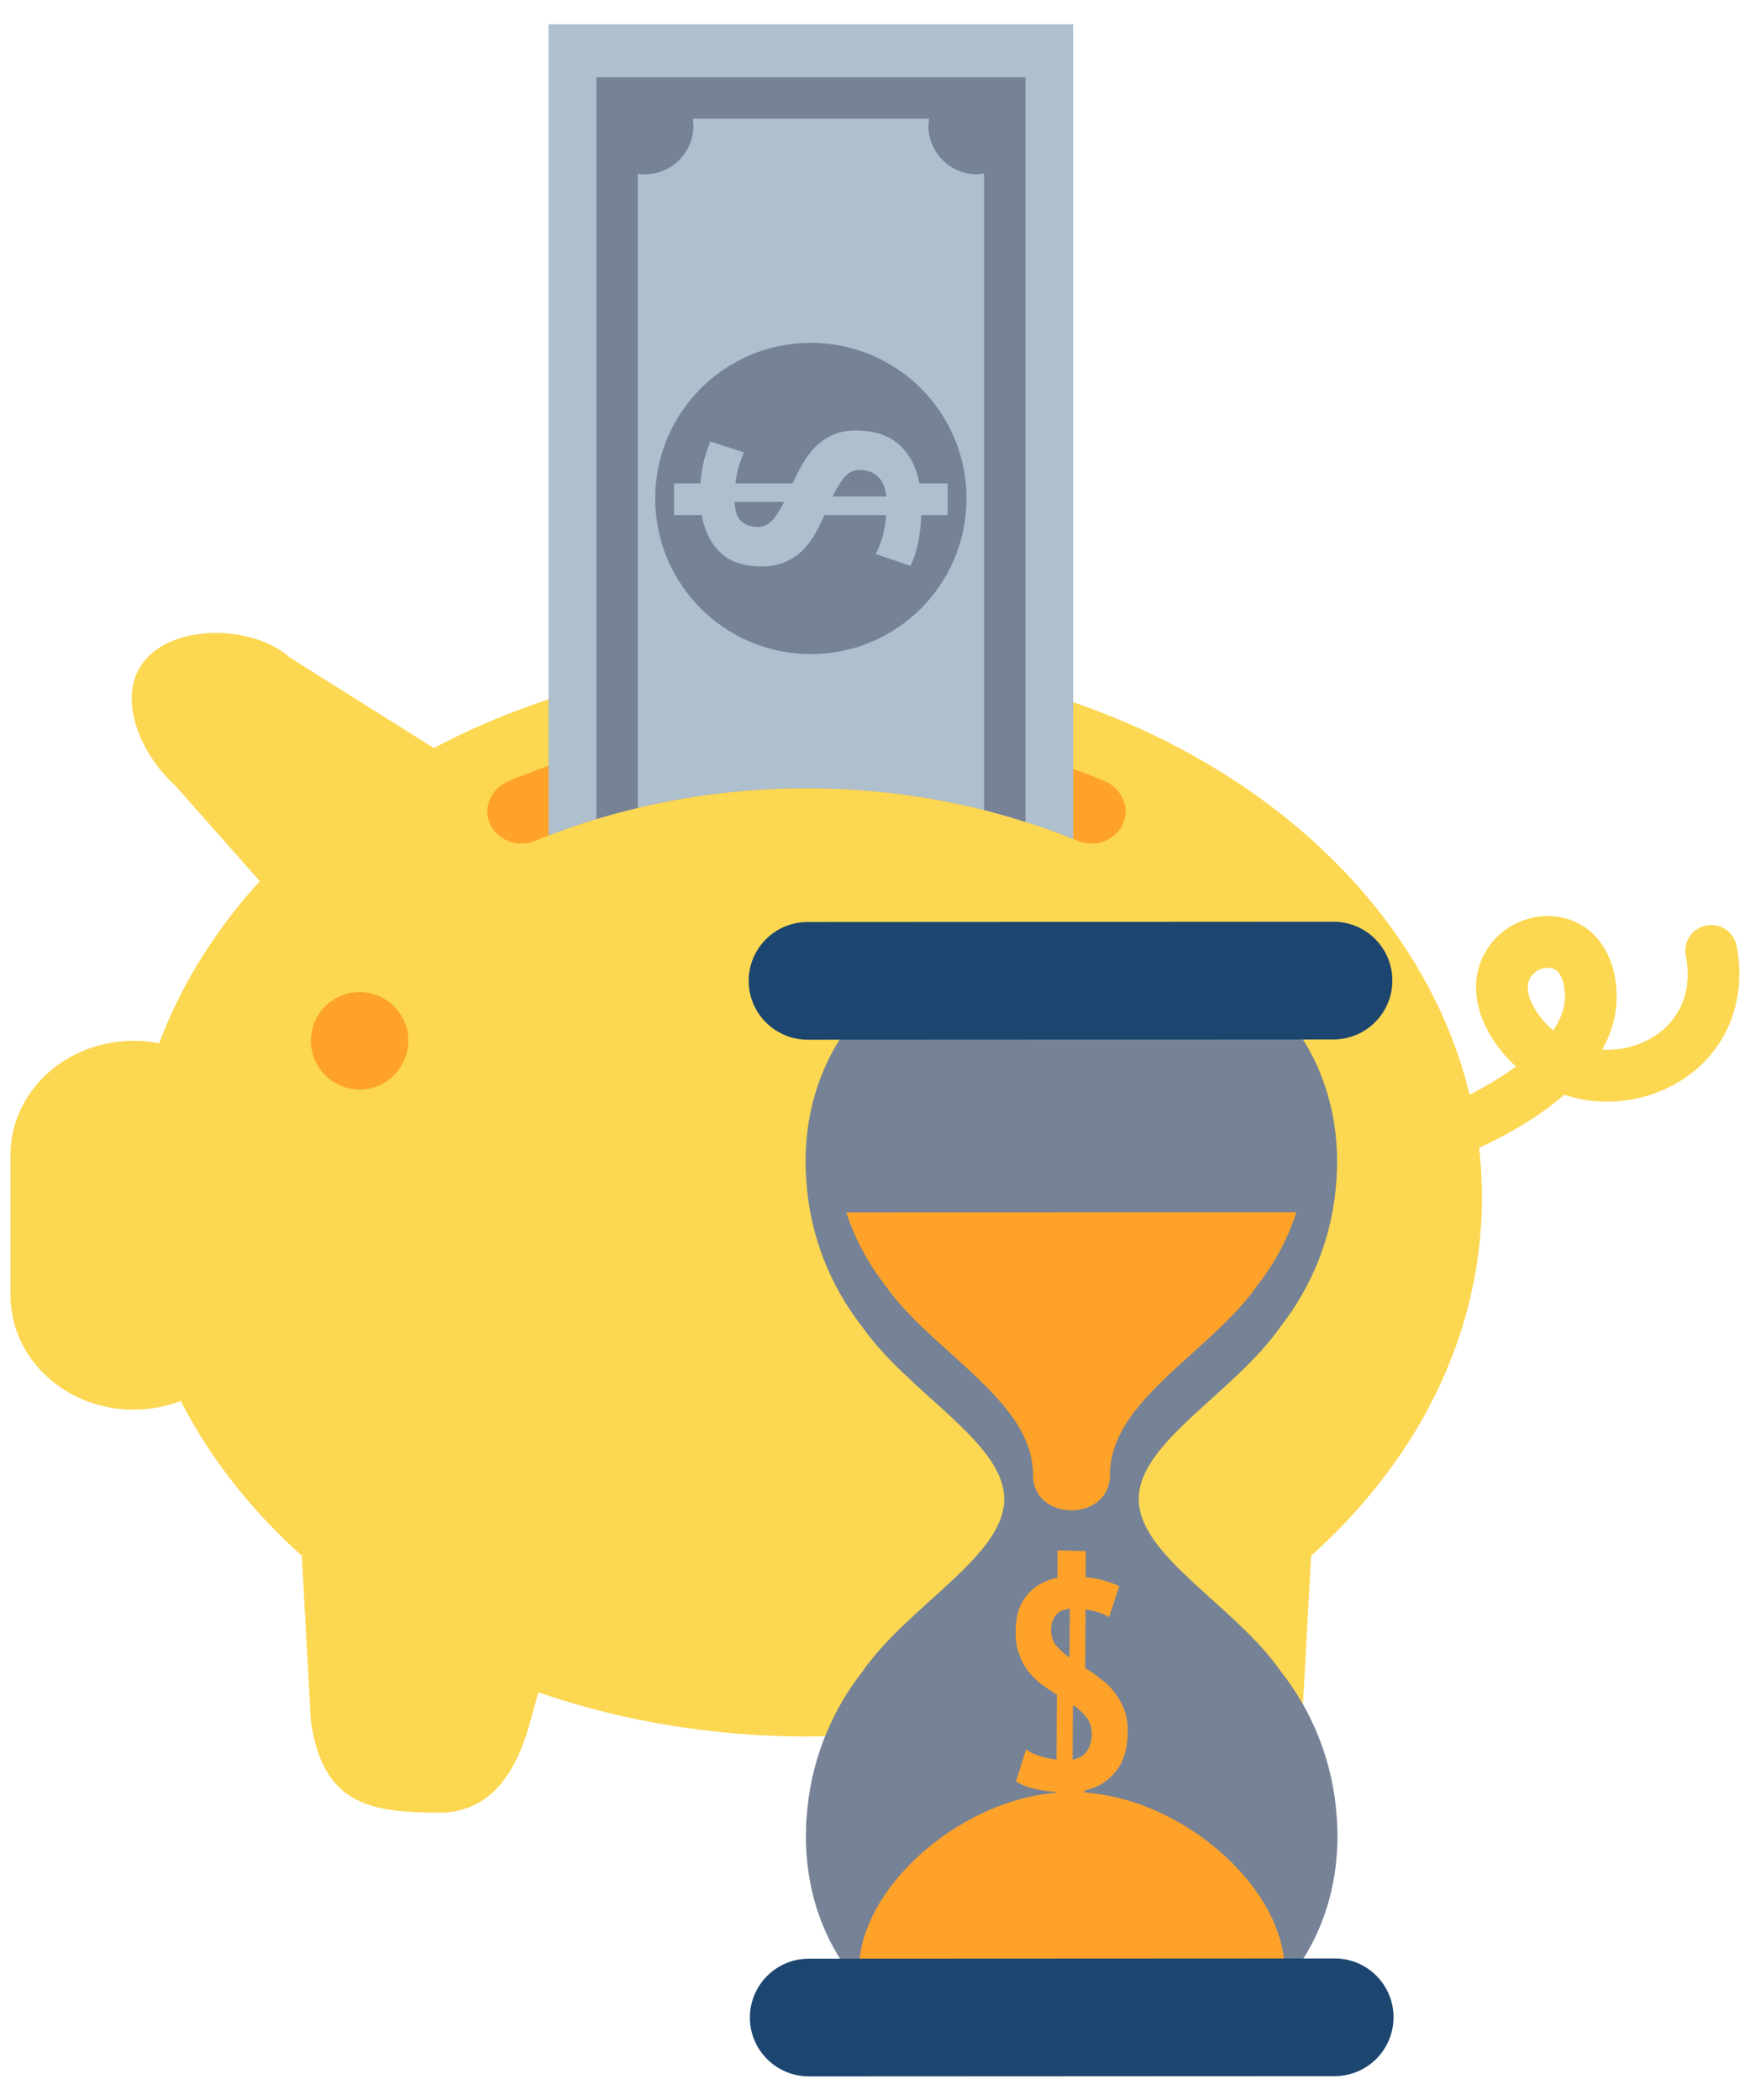 <svg width="55" height="66" viewBox="0 0 55 66" fill="none" xmlns="http://www.w3.org/2000/svg">
<path d="M44.603 36.746C44.278 36.728 43.981 36.513 43.875 36.184C43.736 35.757 43.972 35.3 44.397 35.161C45.103 34.932 46.533 34.335 47.646 33.522C47.468 33.36 47.3 33.181 47.147 32.984C46.297 31.895 46.153 30.704 46.761 29.796C47.295 28.996 48.301 28.612 49.211 28.866C50.152 29.128 50.75 29.987 50.805 31.166C50.838 31.834 50.662 32.442 50.354 32.99C50.821 33.017 51.278 32.923 51.656 32.751C52.724 32.264 53.22 31.25 52.983 30.038C52.897 29.599 53.185 29.172 53.625 29.085C54.067 28.999 54.492 29.287 54.578 29.727C54.958 31.668 54.075 33.434 52.33 34.229C51.298 34.7 50.169 34.74 49.161 34.407C47.551 35.812 45.285 36.582 44.896 36.707C44.799 36.74 44.7 36.751 44.603 36.746ZM48.675 30.415C48.466 30.404 48.235 30.516 48.112 30.699C47.912 31.001 48.027 31.47 48.429 31.985C48.548 32.137 48.678 32.272 48.814 32.387C49.061 32.023 49.204 31.64 49.184 31.243C49.171 30.978 49.102 30.522 48.777 30.431C48.743 30.421 48.709 30.417 48.675 30.415Z" fill="#FCD751"/>
<path d="M16.665 54.105C16.031 56.483 14.817 56.969 13.802 56.969C11.576 56.969 10.149 56.678 9.771 54.105L9.467 48.554C9.467 46.328 11.576 45.88 13.802 45.88C16.029 45.88 17.832 47.684 17.832 49.91L16.665 54.105Z" fill="#FCD751"/>
<path d="M34.027 54.105C34.66 56.483 35.874 56.969 36.89 56.969C39.116 56.969 40.543 56.678 40.921 54.105L41.225 48.554C41.225 46.328 39.116 45.88 36.89 45.88C34.663 45.88 32.859 47.684 32.859 49.91L34.027 54.105Z" fill="#FCD751"/>
<path d="M8.063 40.714C8.063 42.696 6.332 44.303 4.197 44.303C2.061 44.303 0.33 42.696 0.33 40.714V36.3C0.33 34.318 2.061 32.711 4.197 32.711C6.332 32.711 8.063 34.318 8.063 36.3V40.714Z" fill="#FCD751"/>
<path d="M25.347 20.698C21.017 20.698 16.993 21.734 13.635 23.51L9.109 20.666C8.004 19.668 5.599 19.591 4.6 20.699C3.599 21.805 4.383 23.673 5.49 24.671L8.165 27.693C5.622 30.486 4.117 33.921 4.117 37.637C4.117 46.99 13.622 54.574 25.347 54.574C37.072 54.574 46.575 46.99 46.575 37.637C46.574 28.281 37.071 20.698 25.347 20.698Z" fill="#FCD751"/>
<path d="M11.302 34.242C12.148 34.242 12.833 33.556 12.833 32.711C12.833 31.865 12.148 31.18 11.302 31.18C10.457 31.18 9.771 31.865 9.771 32.711C9.771 33.556 10.457 34.242 11.302 34.242Z" fill="#FFA229"/>
<path d="M35.284 25.916C35.034 26.426 34.417 26.645 33.884 26.429C28.514 24.221 22.178 24.221 16.808 26.429C16.275 26.644 15.658 26.426 15.409 25.916C15.161 25.407 15.418 24.774 16.011 24.535C21.877 22.115 28.817 22.115 34.684 24.535C35.274 24.774 35.532 25.407 35.284 25.916Z" fill="#FFA229"/>
<path d="M17.241 0.763V24.071V26.263C17.735 26.073 18.235 25.897 18.743 25.743C19.173 25.613 19.607 25.495 20.045 25.392C23.6 24.547 27.384 24.571 30.926 25.459C31.363 25.57 31.797 25.695 32.227 25.833C32.735 25.993 33.236 26.17 33.729 26.369V24.169V0.762H17.241V0.763Z" fill="#AEBFCE"/>
<path d="M18.743 2.428V23.608V25.743C19.173 25.613 19.607 25.495 20.045 25.392V23.288V5.455C20.118 5.465 20.191 5.477 20.268 5.477C21.111 5.477 21.793 4.794 21.793 3.952C21.793 3.876 21.78 3.802 21.771 3.728H29.201C29.189 3.802 29.178 3.876 29.178 3.952C29.178 4.794 29.862 5.477 30.702 5.477C30.779 5.477 30.852 5.464 30.927 5.455V23.349V25.459C31.364 25.57 31.798 25.695 32.228 25.833V23.682V2.428H18.743Z" fill="#768296"/>
<path d="M27.022 14.772C26.821 14.772 26.656 14.853 26.526 15.015C26.398 15.177 26.279 15.375 26.172 15.603H27.854C27.824 15.323 27.736 15.114 27.589 14.978C27.445 14.841 27.256 14.772 27.022 14.772Z" fill="#768296"/>
<path d="M23.307 16.392C23.442 16.503 23.609 16.559 23.808 16.559C24 16.559 24.161 16.483 24.288 16.335C24.416 16.185 24.535 15.999 24.644 15.774H23.086C23.099 16.076 23.173 16.279 23.307 16.392Z" fill="#768296"/>
<path d="M25.483 10.775C22.783 10.775 20.592 12.964 20.592 15.666C20.592 18.367 22.782 20.557 25.483 20.557C28.187 20.557 30.376 18.368 30.376 15.666C30.376 12.964 28.188 10.775 25.483 10.775ZM29.785 16.187H28.954C28.94 16.549 28.901 16.868 28.837 17.142C28.773 17.416 28.697 17.63 28.612 17.783L27.519 17.41C27.589 17.295 27.657 17.136 27.719 16.928C27.783 16.72 27.827 16.473 27.853 16.187H25.914C25.826 16.383 25.727 16.579 25.618 16.775C25.51 16.969 25.38 17.142 25.226 17.295C25.073 17.447 24.89 17.57 24.677 17.663C24.463 17.755 24.21 17.802 23.917 17.802C23.368 17.802 22.942 17.656 22.642 17.367C22.338 17.077 22.143 16.683 22.054 16.187H21.184V15.193H22.015C22.034 14.912 22.073 14.668 22.129 14.457C22.186 14.247 22.252 14.053 22.327 13.874L23.381 14.218C23.33 14.327 23.279 14.464 23.229 14.628C23.178 14.795 23.14 14.983 23.115 15.193H24.911C25 14.996 25.101 14.797 25.213 14.597C25.324 14.394 25.456 14.217 25.609 14.061C25.761 13.905 25.942 13.778 26.148 13.679C26.355 13.58 26.602 13.531 26.888 13.531C27.475 13.531 27.931 13.679 28.259 13.975C28.588 14.272 28.8 14.677 28.895 15.193H29.785V16.187Z" fill="#768296"/>
<path d="M42.014 57.135C41.903 55.399 41.263 53.811 40.253 52.527C38.801 50.446 35.789 48.907 35.788 47.113C35.786 45.32 38.799 43.776 40.245 41.694C41.255 40.407 41.892 38.819 42.002 37.085C42.004 37.06 42.008 37.037 42.008 37.011C42.017 36.856 42.022 36.698 42.024 36.542C42.021 31.929 38.279 29.097 33.667 29.099C29.053 29.101 25.316 31.937 25.315 36.55C25.316 36.574 25.317 36.596 25.319 36.619C25.322 36.75 25.324 36.883 25.333 37.015C25.333 37.049 25.338 37.082 25.341 37.116C25.456 38.836 26.093 40.417 27.097 41.697C28.546 43.78 31.562 45.321 31.562 47.114C31.564 48.911 28.55 50.451 27.105 52.535C26.1 53.817 25.465 55.398 25.351 57.122C25.349 57.154 25.344 57.186 25.341 57.221C25.334 57.354 25.333 57.486 25.331 57.617C25.331 57.64 25.329 57.662 25.327 57.688C25.331 62.296 29.071 65.132 33.685 65.13C38.298 65.125 42.036 62.291 42.036 57.675C42.034 57.518 42.029 57.362 42.018 57.206C42.02 57.182 42.016 57.158 42.014 57.135Z" fill="#768296"/>
<path d="M40.371 61.917C40.37 59.275 36.996 56.32 33.681 56.322C30.364 56.322 26.993 59.283 26.994 61.926C26.994 64.566 30.368 64.83 33.684 64.83C37.002 64.828 40.372 64.562 40.371 61.917Z" fill="#FFA229"/>
<path d="M34.885 46.353C34.883 44.871 36.135 43.737 37.465 42.535C38.214 41.859 38.988 41.16 39.501 40.419L39.531 40.378C40.072 39.689 40.479 38.918 40.744 38.099L26.597 38.107C26.866 38.922 27.271 39.69 27.808 40.378L27.84 40.422C28.355 41.161 29.13 41.86 29.883 42.537C31.211 43.738 32.466 44.871 32.467 46.355C32.468 47.84 34.884 47.84 34.885 46.353Z" fill="#FFA229"/>
<path d="M33.202 56.323C32.905 56.297 32.653 56.259 32.439 56.201C32.227 56.148 32.06 56.068 31.932 55.988L32.249 54.976C32.34 55.056 32.466 55.119 32.634 55.175C32.803 55.232 32.988 55.274 33.206 55.302L33.216 53.262C33.056 53.166 32.9 53.052 32.743 52.944C32.589 52.83 32.451 52.691 32.328 52.541C32.207 52.386 32.106 52.209 32.036 51.999C31.953 51.804 31.92 51.562 31.92 51.28C31.922 50.79 32.04 50.419 32.276 50.133C32.515 49.848 32.835 49.668 33.234 49.586L33.236 48.728L34.125 48.747L34.122 49.567C34.336 49.587 34.532 49.624 34.696 49.677C34.865 49.723 35.025 49.781 35.175 49.853L34.858 50.823C34.769 50.772 34.665 50.719 34.534 50.676C34.41 50.638 34.27 50.605 34.119 50.582L34.107 52.427C34.27 52.522 34.428 52.635 34.588 52.76C34.742 52.875 34.89 53.003 35.015 53.175C35.139 53.323 35.244 53.51 35.324 53.707C35.403 53.908 35.445 54.14 35.445 54.414C35.441 54.945 35.317 55.366 35.074 55.667C34.835 55.97 34.503 56.184 34.09 56.272L34.087 57.146L33.201 57.136L33.202 56.323ZM33.622 50.559C33.395 50.583 33.242 50.663 33.159 50.797C33.073 50.92 33.033 51.071 33.033 51.213C33.033 51.412 33.086 51.588 33.196 51.72C33.31 51.848 33.45 51.975 33.614 52.102L33.622 50.559ZM33.712 55.304C33.91 55.258 34.063 55.186 34.16 55.034C34.259 54.893 34.308 54.718 34.312 54.503C34.313 54.294 34.258 54.115 34.148 53.976C34.035 53.837 33.894 53.694 33.719 53.591L33.712 55.304Z" fill="#FFA229"/>
<path d="M43.797 63.399C43.796 62.378 42.971 61.551 41.946 61.551L25.42 61.559C24.394 61.559 23.568 62.39 23.568 63.41C23.568 64.43 24.397 65.256 25.421 65.258L41.949 65.25C42.974 65.248 43.796 64.418 43.797 63.399Z" fill="#1C4670"/>
<path d="M43.76 30.816C43.758 29.795 42.933 28.969 41.908 28.969L25.381 28.978C24.356 28.978 23.53 29.806 23.53 30.827C23.53 31.847 24.358 32.675 25.384 32.677L41.911 32.669C42.936 32.666 43.759 31.837 43.76 30.816Z" fill="#1C4670"/>
</svg>
